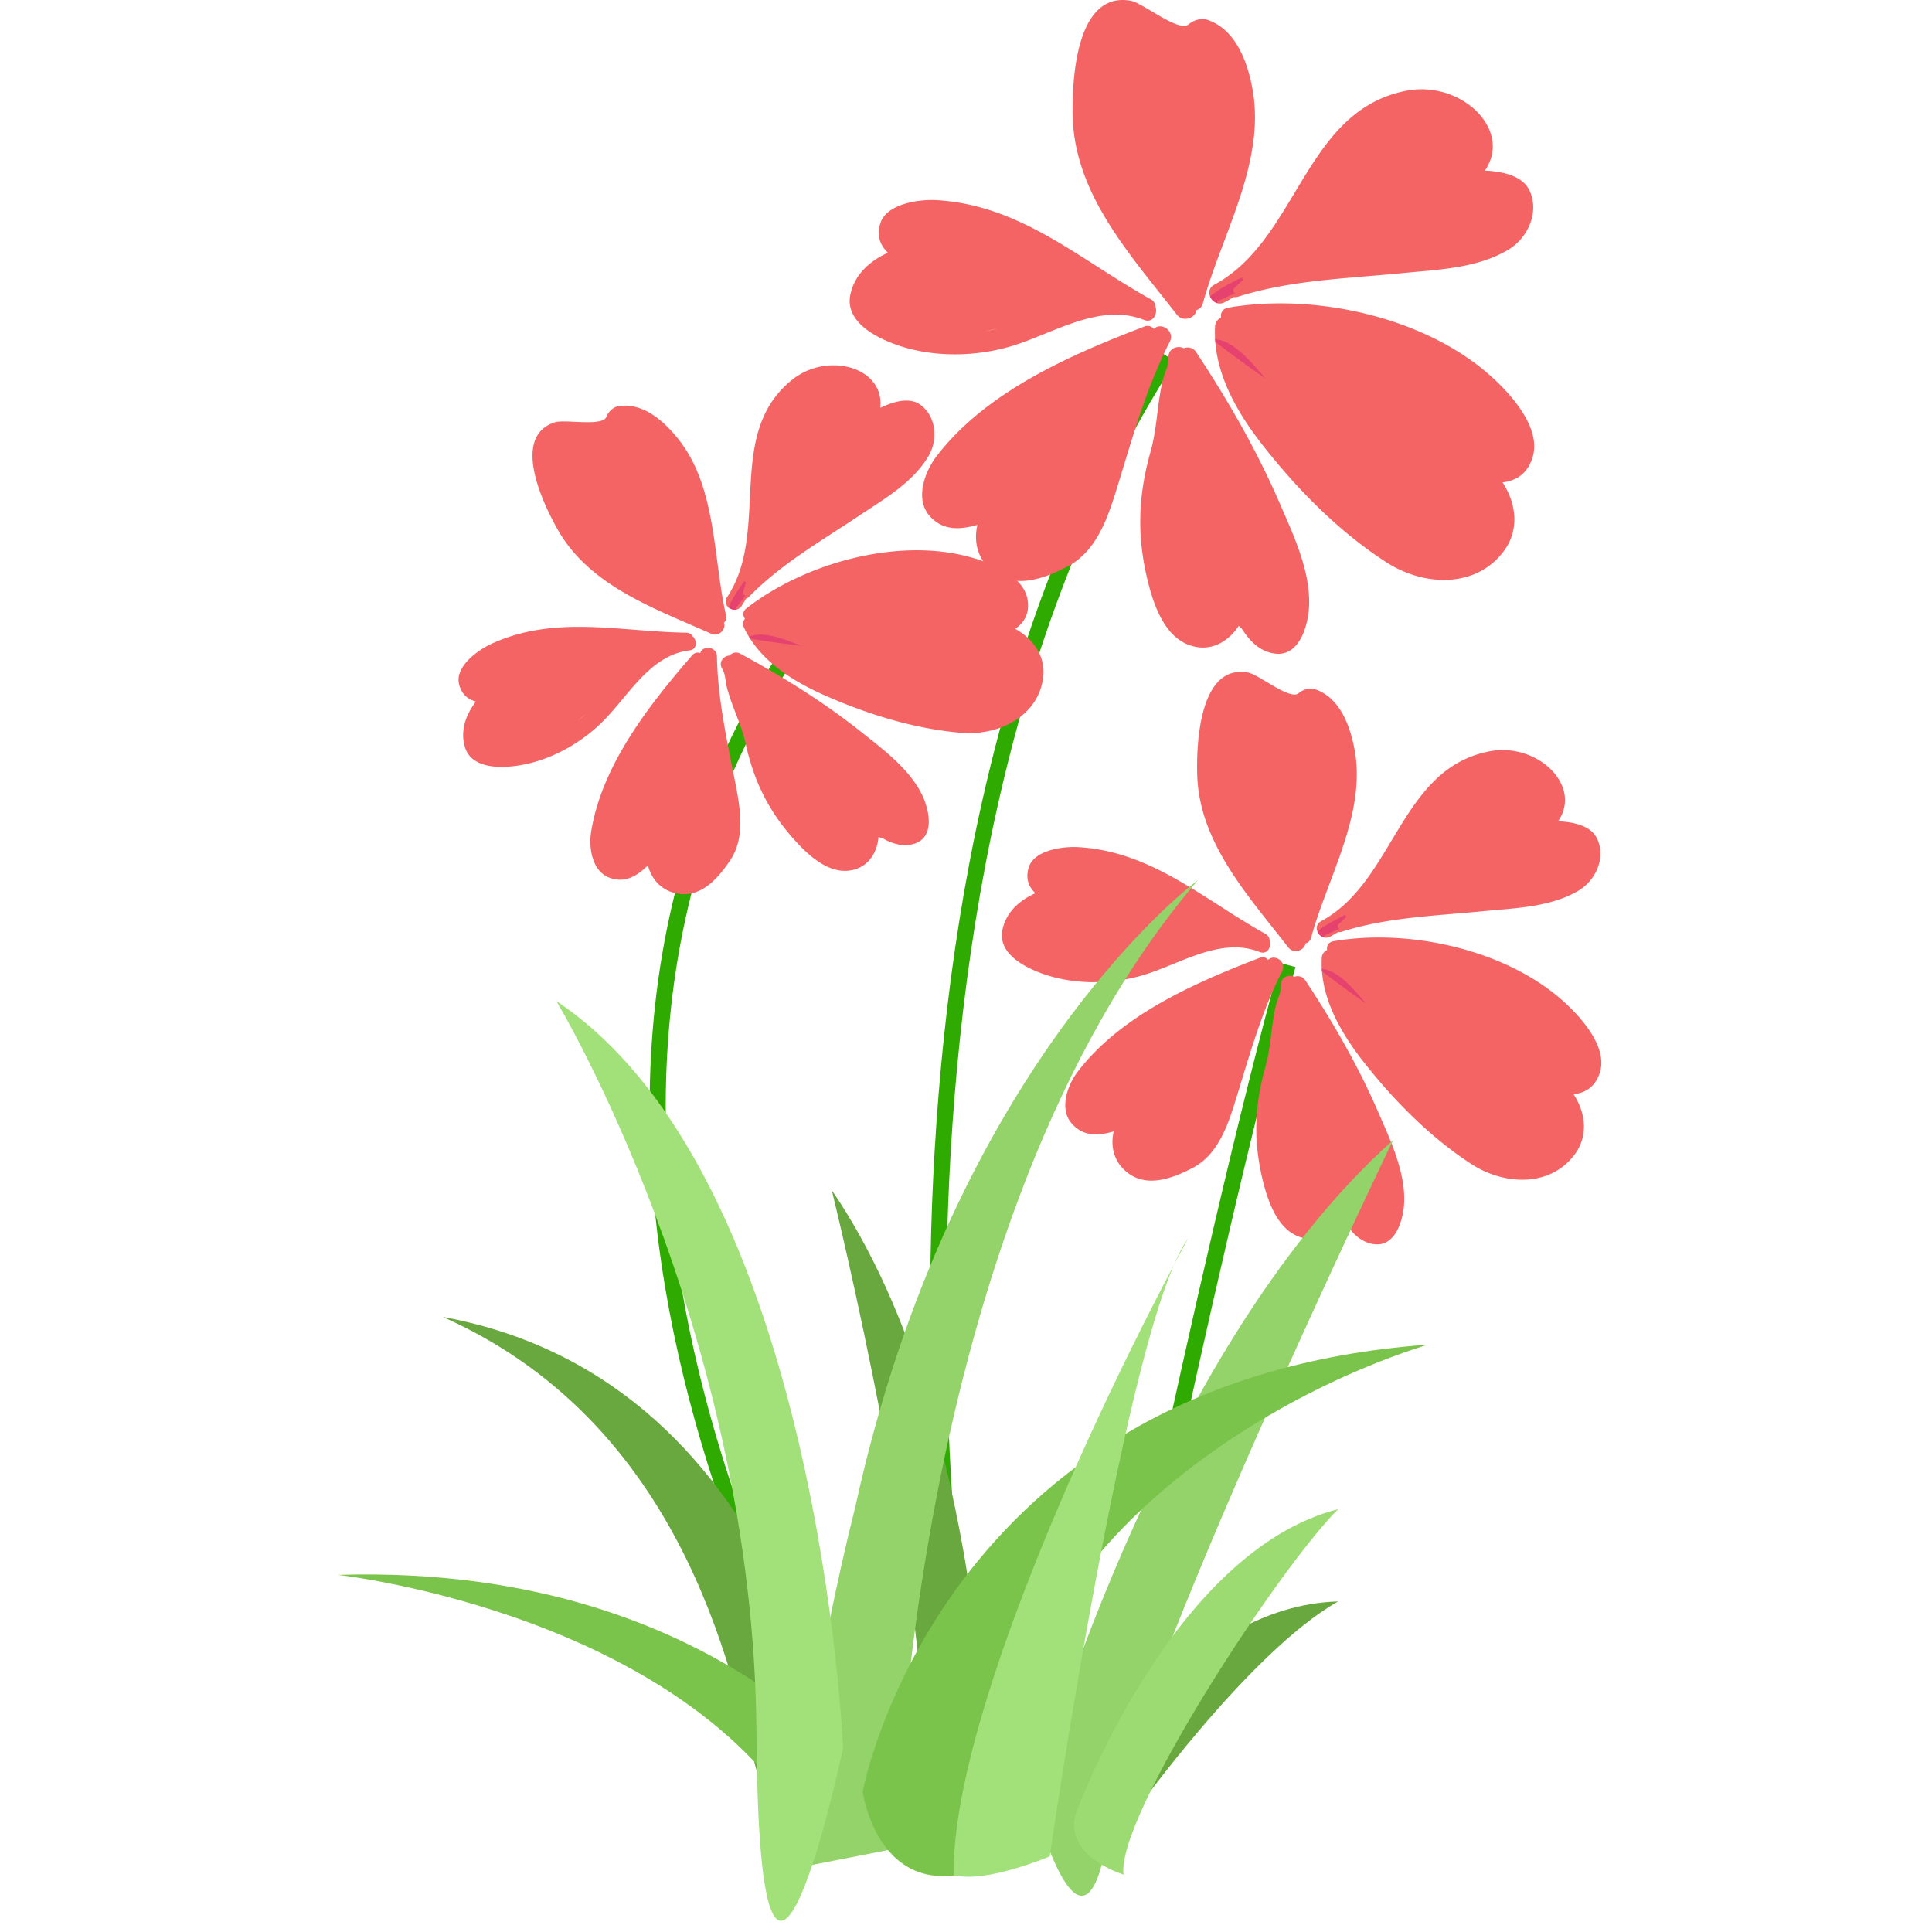 <svg xmlns="http://www.w3.org/2000/svg" width="120" height="120"><g fill="none" fill-rule="evenodd"><path stroke="#2EAA00" d="M60.385 108.672s-9.628-52.596 12.189-86.486"/><path fill="#F46464" d="M93.42 34.208c.982-1.338.74-2.979-.095-4.246.817-.097 1.504-.498 1.843-1.481.67-1.938-1.522-4.227-2.793-5.315-4.116-3.532-10.831-4.967-16.082-4.057-.368.064-.495.344-.449.625a.614.614 0 0 0-.376.557c-.135 2.785 1.363 5.343 3.036 7.457 2.126 2.699 4.68 5.283 7.577 7.157 2.308 1.51 5.594 1.675 7.34-.697m-16.479 4.663c.067.064.133.135.2.191.482.763 1.117 1.402 2.01 1.529 1.592.23 2.115-1.818 2.158-2.972.085-2.175-.982-4.414-1.825-6.36-1.422-3.288-3.215-6.398-5.183-9.377a.626.626 0 0 0-.773-.251c-.378-.196-.961-.005-.955.555 0 .712-.227.8-.416 1.712-.292 1.389-.304 2.77-.695 4.155-.76 2.698-.853 5.113-.224 7.827.39 1.656 1.117 3.902 2.984 4.288 1.144.245 2.13-.393 2.719-1.297m-.867-20.103c.187-.1.375-.205.546-.314a.592.592 0 0 0 .284-.028c3.283-1.036 6.723-1.121 10.121-1.456 2.238-.222 4.67-.283 6.65-1.455 1.242-.74 1.964-2.38 1.306-3.715-.438-.881-1.625-1.15-2.753-1.205 1.743-2.53-1.474-5.607-4.85-4.965-6.38 1.217-6.73 9.227-11.95 12.051-.73.387-.07 1.48.646 1.087"/><path fill="#F46464" d="M74.31 19.264a.58.58 0 0 0 .405-.427c1.15-4.205 3.855-8.66 3.104-13.163-.293-1.737-1.028-3.856-2.85-4.451-.38-.12-.85.04-1.137.286-.621.532-2.819-1.325-3.616-1.465-3.482-.606-3.648 5.242-3.584 7.294.163 4.825 3.66 8.584 6.456 12.197.398.518 1.183.206 1.221-.271m-12.353 1.145c-.26.065-.51.113-.76.159.247-.054.5-.107.76-.16m.761 1.122c2.647-.763 5.534-2.764 8.345-1.659.545.214.854-.363.71-.815a.555.555 0 0 0-.316-.479c-4.361-2.424-8.033-5.832-13.256-6.144-1.065-.066-3.18.197-3.537 1.489-.216.776.03 1.341.488 1.774-1.106.504-2.055 1.33-2.328 2.574-.406 1.83 1.873 2.845 3.209 3.263 2.12.66 4.57.61 6.685-.003m3.577 13.662c1.797-.935 2.499-2.997 3.06-4.807.966-3.116 1.814-6.236 3.306-9.162.337-.668-.545-1.246-.992-.794a.51.51 0 0 0-.612-.138c-4.593 1.758-9.83 4.043-12.906 8.076-.715.948-1.338 2.638-.402 3.688.825.928 1.906.847 2.963.543-.217.9-.055 1.885.643 2.619 1.406 1.466 3.336.81 4.94-.025"/><path fill="#E5426F" d="M75.574 21.081c-.05-.005-.077-.03-.103-.057.001.072.016.144.018.217a77.963 77.963 0 0 0 3.115 2.273c-.773-.874-1.85-2.267-3.03-2.433m.143-2.413c.33-.15.666-.304.996-.457-.105-.04-.17-.185-.062-.295.18-.181.371-.362.559-.533a.21.21 0 0 1-.058-.158c-.498.245-1.417.694-1.994 1.185.08.202.257.372.469.424a.149.149 0 0 1 .09-.166"/><path stroke="#2EAA00" d="M67.971 113.091s6.72-33.952 12.009-53.157"/><path fill="#F46464" d="M97.819 71.687c.858-1.174.65-2.609-.082-3.722.716-.08 1.318-.434 1.617-1.293.582-1.702-1.338-3.696-2.45-4.656-3.604-3.092-9.484-4.346-14.082-3.554-.325.056-.432.306-.394.551a.54.54 0 0 0-.33.483c-.126 2.441 1.193 4.685 2.657 6.535 1.864 2.363 4.098 4.622 6.633 6.268 2.025 1.323 4.904 1.464 6.43-.612M83.39 75.772c.056.055.115.119.173.166.424.671.98 1.227 1.759 1.337 1.395.205 1.856-1.59 1.894-2.6.072-1.904-.859-3.867-1.6-5.573-1.24-2.872-2.814-5.6-4.539-8.21a.557.557 0 0 0-.672-.221c-.337-.168-.848 0-.842.488.004.623-.194.7-.361 1.5-.26 1.217-.268 2.427-.615 3.638-.66 2.36-.74 4.473-.194 6.855.344 1.45.981 3.413 2.617 3.756 1 .217 1.864-.347 2.38-1.136m-.759-17.6c.163-.092.325-.188.477-.278a.528.528 0 0 0 .245-.03c2.876-.902 5.89-.98 8.87-1.278 1.954-.188 4.085-.242 5.82-1.266 1.092-.653 1.722-2.086 1.141-3.252-.383-.779-1.421-1.012-2.408-1.058 1.526-2.216-1.295-4.912-4.25-4.345-5.585 1.062-5.886 8.075-10.462 10.549-.64.34-.064 1.295.567.958"/><path fill="#F46464" d="M81.084 58.6a.49.49 0 0 0 .356-.37c1.005-3.69 3.375-7.589 2.72-11.53-.26-1.518-.902-3.377-2.498-3.895-.334-.11-.75.034-1.001.251-.54.462-2.46-1.164-3.163-1.288-3.049-.531-3.194 4.594-3.136 6.39.14 4.227 3.202 7.516 5.651 10.682.35.45 1.036.175 1.07-.24m-10.818 1.002a9.553 9.553 0 0 1-.662.14c.214-.048.436-.09.662-.14m.668.985c2.314-.67 4.846-2.428 7.302-1.458.48.19.756-.316.626-.712a.487.487 0 0 0-.274-.418c-3.817-2.123-7.04-5.115-11.61-5.381-.931-.056-2.789.169-3.095 1.305-.19.677.027 1.177.425 1.556-.97.438-1.802 1.158-2.039 2.25-.353 1.6 1.642 2.491 2.811 2.858 1.858.578 4.001.54 5.854 0m3.131 11.962c1.573-.814 2.19-2.622 2.682-4.213.844-2.726 1.588-5.456 2.895-8.019.298-.583-.48-1.091-.873-.698-.113-.138-.299-.216-.534-.122-4.02 1.547-8.606 3.542-11.301 7.075-.628.83-1.173 2.313-.352 3.224.721.818 1.67.746 2.595.478-.189.792-.05 1.655.563 2.298 1.232 1.286 2.92.705 4.325-.023"/><path fill="#E5426F" d="M82.191 60.195c-.042-.009-.067-.03-.095-.053.01.062.018.127.02.182.886.69 1.801 1.352 2.73 2-.679-.768-1.616-1.986-2.655-2.13m.124-2.114.876-.396c-.099-.04-.151-.17-.06-.26.16-.16.326-.318.496-.471a.164.164 0 0 1-.055-.135c-.432.215-1.237.606-1.745 1.037.07.176.227.326.414.368-.015-.05.01-.108.074-.143"/><path stroke="#2EAA00" d="M53.636 111.288S27.124 70.286 50.45 38.44"/><path fill="#F46464" d="M64.787 42.132c.192-1.365-.623-2.47-1.73-3.071.56-.391.901-.95.77-1.802-.273-1.68-2.772-2.492-4.125-2.793-4.392-.971-9.865.61-13.348 3.328-.241.194-.223.447-.082.63a.527.527 0 0 0-.06.561c.99 2.088 3.091 3.369 5.141 4.261 2.609 1.141 5.49 2.03 8.34 2.269 2.28.199 4.748-.969 5.094-3.383m-10.22 9.859c.07.025.148.045.22.06.65.371 1.363.586 2.065.333 1.256-.458.835-2.16.418-3.02-.793-1.622-2.45-2.842-3.826-3.938-2.324-1.844-4.856-3.416-7.463-4.825a.52.52 0 0 0-.659.115c-.355.01-.705.382-.486.784.286.52.154.673.371 1.412.329 1.133.86 2.147 1.115 3.314.504 2.264 1.379 4.072 2.906 5.81.929 1.058 2.337 2.415 3.858 1.967.929-.266 1.402-1.124 1.481-2.012m-8.503-14.359c.095-.145.189-.3.274-.445a.46.46 0 0 0 .194-.13c2-2.045 4.478-3.454 6.832-5.029 1.548-1.034 3.307-2.033 4.29-3.666.625-1.027.508-2.51-.498-3.226-.665-.476-1.634-.21-2.48.198.283-2.531-3.278-3.524-5.492-1.732-4.187 3.381-1.305 9.375-4.02 13.486-.382.567.525 1.113.9.544"/><path fill="#F46464" d="M44.963 38.685a.47.47 0 0 0 .131-.472c-.804-3.526-.572-7.842-2.885-10.84-.89-1.152-2.257-2.419-3.822-2.136-.327.057-.608.36-.721.652-.244.632-2.58.135-3.22.346-2.782.92-.61 5.257.238 6.736 2.005 3.46 6.032 4.844 9.494 6.393.492.22.944-.317.785-.679m-8.584 5.668a8.03 8.03 0 0 1-.492.42l.492-.42m.993.525c1.64-1.595 2.964-4.189 5.452-4.48.482-.054.487-.6.203-.874a.466.466 0 0 0-.416-.227c-4.141-.066-8.162-1.12-12.097.697-.807.37-2.25 1.389-2.006 2.474.147.654.548.966 1.05 1.106-.608.807-.98 1.774-.691 2.793.419 1.494 2.482 1.348 3.624 1.13 1.807-.346 3.582-1.342 4.88-2.62m7.962 8.59c.952-1.386.66-3.17.364-4.711-.517-2.659-1.115-5.269-1.167-7.994-.019-.62-.888-.697-1.041-.193-.158-.066-.349-.044-.5.137-2.67 3.085-5.605 6.807-6.273 10.96-.16.972.051 2.452 1.146 2.853.965.357 1.726-.128 2.382-.766.192.744.697 1.405 1.493 1.665 1.607.524 2.755-.71 3.596-1.951"/><path fill="#E5426F" d="M46.598 39.518c-.034.017-.065.01-.097 0l.097.146c1.05.178 2.106.323 3.173.448-.91-.342-2.24-.934-3.173-.594m-.836-1.822c.182-.24.37-.482.55-.723-.093.015-.2-.066-.162-.19.059-.205.126-.405.2-.607a.17.17 0 0 1-.105-.09c-.266.367-.766 1.056-.993 1.645a.568.568 0 0 0 .51.121c-.035-.038-.043-.097 0-.156"/><path fill="#93D36A" d="M64.157 111.794s7.455-27.635 22.373-40.982c0 0-16.159 33.532-17.714 43.157-1.549 9.623-4.659-2.175-4.659-2.175"/><path fill="#68A83F" d="M61.464 115.249s.585-26.123-9.803-41.33c0 0 6.454 26.078 5.803 38.496 1.514 6.21 4 2.834 4 2.834m-9.099-3.338S49.573 85.833 27.51 81.798c15.715 7.007 18.161 23.758 19.565 28.455 1.407 4.693 5.289 1.658 5.289 1.658"/><path fill="#7AC44B" d="M55.652 112.725S45.862 97.048 21 97.82c0 0 22.378 2.471 29.678 16.991 4.667 1.018 4.974-2.086 4.974-2.086"/><path fill="#93D36A" d="M55.675 114.81s.552-38.875 18.728-60.141c0 0-15.219 11.178-21.286 38.96-2.331 9.162-4.351 22.531-4.351 22.531l6.909-1.35z"/><path fill="#A2E079" d="M52.365 108.585S50.87 73.04 34.554 62.176c0 0 12.274 20.31 12.434 45.543.156 25.548 5.377.866 5.377.866"/><path fill="#7AC44B" d="M53.583 111.285s4.72-25.568 35.097-27.764c-10.048 3.102-28.56 13.583-26.667 32.114-7.36 3.485-8.43-4.35-8.43-4.35"/><path fill="#68A83F" d="M67.739 110.474s6.034-10.737 15.373-11.005c-5.563 3.155-12.737 13.238-12.737 13.238l-2.636-2.233z"/><path fill="#A2E079" d="M65.202 115.302s4.789-33.119 8.596-38.394c-7.688 14.282-14.745 31.355-14.553 39.546 1.92.565 5.957-1.152 5.957-1.152"/><path fill="#9BDB71" d="M66.894 112.463s5.923-16.098 16.217-18.726c-3.839 3.856-13.817 19.226-13.325 22.703-4.16-1.494-2.892-3.977-2.892-3.977"/></g></svg>